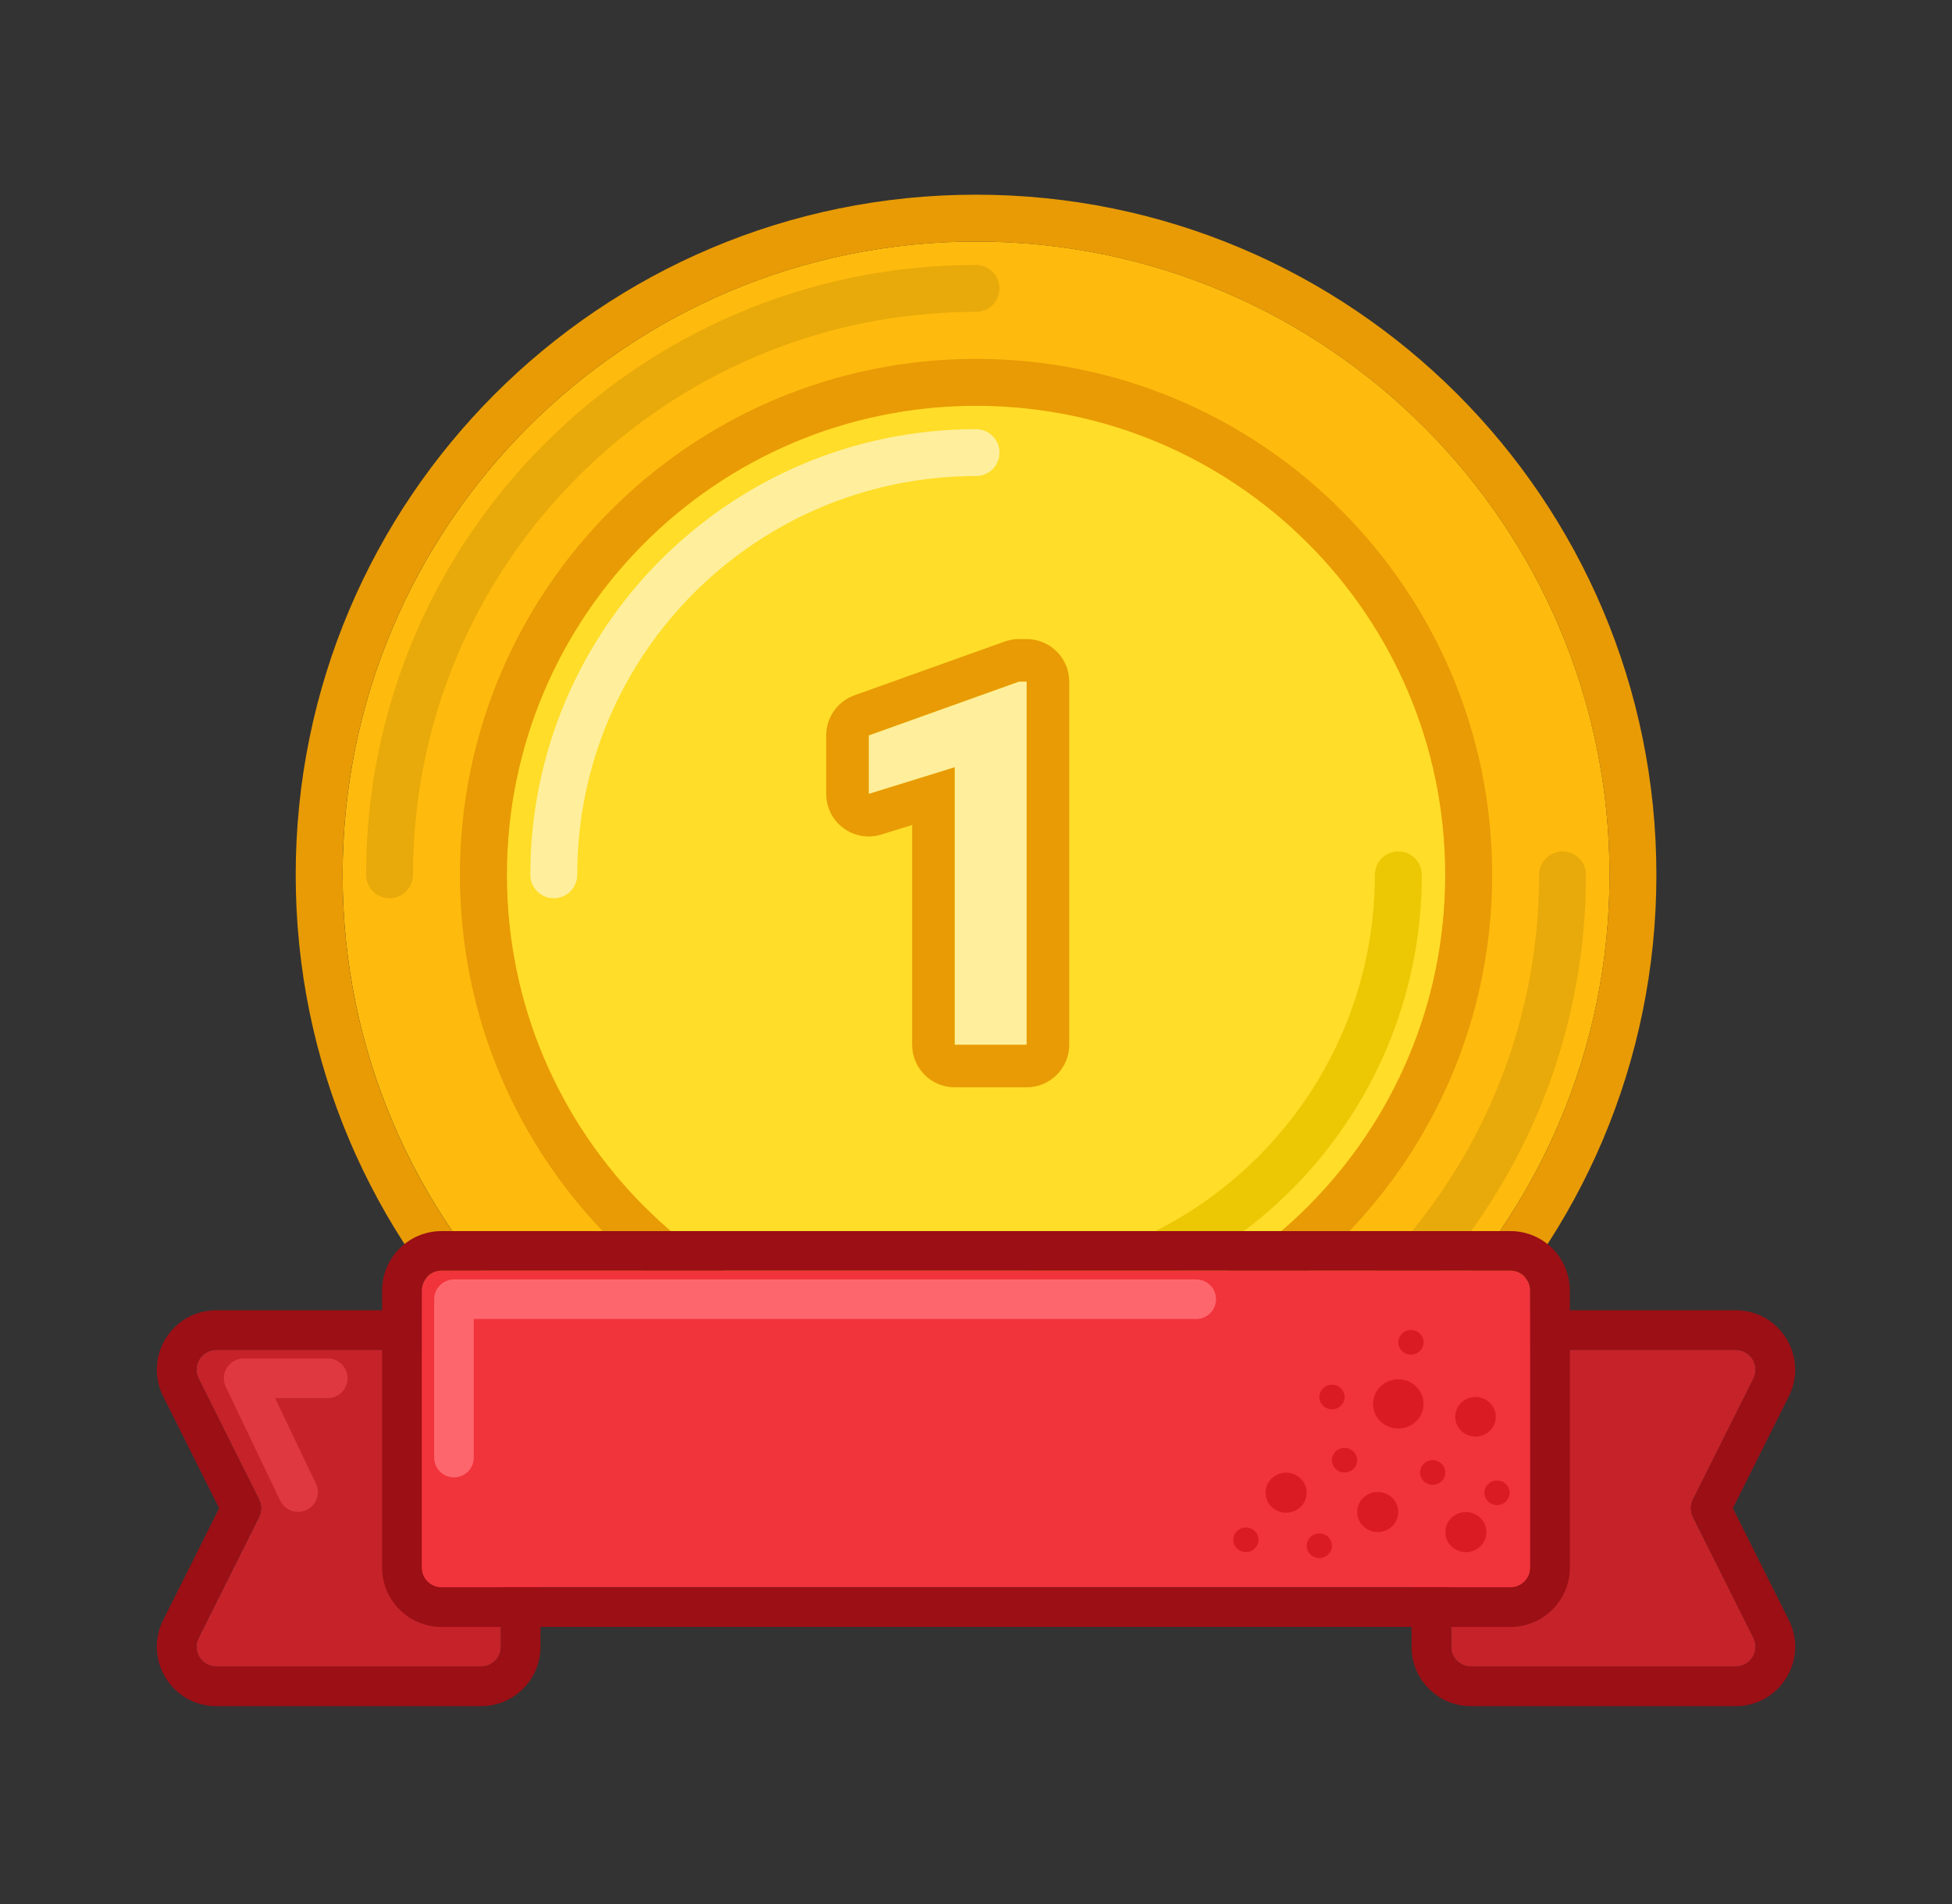 <svg width="41" height="40" viewBox="0 0 41 40" fill="none" xmlns="http://www.w3.org/2000/svg">
<rect x="0" y="0" width="41" height="40" fill="#333333" stroke="none"/>
<path d="M33.807 18.379C33.807 25.727 27.85 31.684 20.502 31.684C13.154 31.684 7.197 25.727 7.197 18.379C7.197 11.031 13.154 5.074 20.502 5.074C27.85 5.074 33.807 11.031 33.807 18.379Z" fill="#FFBB0D"/>
<path fill-rule="evenodd" clip-rule="evenodd" d="M34.791 18.38C34.791 26.272 28.393 32.67 20.501 32.67C12.609 32.67 6.211 26.272 6.211 18.38C6.211 10.488 12.609 4.09 20.501 4.09C28.393 4.09 34.791 10.488 34.791 18.38ZM20.501 31.685C27.849 31.685 33.806 25.728 33.806 18.38C33.806 11.032 27.849 5.075 20.501 5.075C13.153 5.075 7.196 11.032 7.196 18.38C7.196 25.728 13.153 31.685 20.501 31.685Z" fill="#E89B05"/>
<path fill-rule="evenodd" clip-rule="evenodd" d="M8.182 18.871C7.91 18.871 7.689 18.651 7.689 18.378C7.689 11.303 13.425 5.566 20.501 5.566C20.773 5.566 20.994 5.787 20.994 6.059C20.994 6.331 20.773 6.552 20.501 6.552C13.97 6.552 8.675 11.847 8.675 18.378C8.675 18.651 8.454 18.871 8.182 18.871Z" fill="#E8AA0A"/>
<path fill-rule="evenodd" clip-rule="evenodd" d="M32.82 17.887C33.092 17.887 33.312 18.107 33.312 18.38C33.312 25.455 27.576 31.191 20.501 31.191C20.228 31.191 20.008 30.971 20.008 30.699C20.008 30.427 20.228 30.206 20.501 30.206C27.032 30.206 32.327 24.911 32.327 18.38C32.327 18.107 32.548 17.887 32.82 17.887Z" fill="#E8AA0A"/>
<path d="M30.357 18.379C30.357 23.822 25.945 28.234 20.502 28.234C15.059 28.234 10.646 23.822 10.646 18.379C10.646 12.936 15.059 8.523 20.502 8.523C25.945 8.523 30.357 12.936 30.357 18.379Z" fill="#FFDD28"/>
<path fill-rule="evenodd" clip-rule="evenodd" d="M31.342 18.38C31.342 24.367 26.488 29.221 20.501 29.221C14.514 29.221 9.66 24.367 9.66 18.38C9.66 12.393 14.514 7.539 20.501 7.539C26.488 7.539 31.342 12.393 31.342 18.38ZM20.501 28.235C25.944 28.235 30.356 23.823 30.356 18.38C30.356 12.937 25.944 8.525 20.501 8.525C15.058 8.525 10.646 12.937 10.646 18.38C10.646 23.823 15.058 28.235 20.501 28.235Z" fill="#E89B05"/>
<path fill-rule="evenodd" clip-rule="evenodd" d="M20.501 26.757C25.127 26.757 28.878 23.006 28.878 18.38C28.878 18.108 29.098 17.887 29.37 17.887C29.643 17.887 29.863 18.108 29.863 18.38C29.863 23.55 25.672 27.742 20.501 27.742C20.229 27.742 20.008 27.522 20.008 27.249C20.008 26.977 20.229 26.757 20.501 26.757Z" fill="#ECC704"/>
<path fill-rule="evenodd" clip-rule="evenodd" d="M20.501 10.001C15.875 10.001 12.124 13.752 12.124 18.378C12.124 18.65 11.904 18.871 11.631 18.871C11.359 18.871 11.139 18.65 11.139 18.378C11.139 13.207 15.33 9.016 20.501 9.016C20.773 9.016 20.994 9.236 20.994 9.508C20.994 9.781 20.773 10.001 20.501 10.001Z" fill="#FFEF9C"/>
<path d="M5.44 31.5L4.171 28.961C4.032 28.685 4.233 28.359 4.542 28.359L10.106 28.359C10.336 28.359 10.522 28.546 10.522 28.775L10.522 34.596C10.522 34.826 10.336 35.012 10.106 35.012L4.542 35.012C4.233 35.012 4.032 34.687 4.171 34.41L5.44 31.872C5.498 31.754 5.498 31.617 5.44 31.5Z" fill="#C52229"/>
<path d="M35.561 31.5L36.831 28.961C36.969 28.685 36.768 28.359 36.459 28.359L30.895 28.359C30.665 28.359 30.479 28.546 30.479 28.775L30.479 34.596C30.479 34.826 30.665 35.012 30.895 35.012L36.459 35.012C36.768 35.012 36.969 34.687 36.831 34.41L35.561 31.872C35.503 31.754 35.503 31.617 35.561 31.5Z" fill="#C52229"/>
<path fill-rule="evenodd" clip-rule="evenodd" d="M4.603 31.685L3.426 29.332C3.012 28.503 3.615 27.527 4.542 27.527L10.106 27.527C10.795 27.527 11.353 28.086 11.353 28.775L11.353 34.596C11.353 35.284 10.795 35.843 10.106 35.843L4.542 35.843C3.615 35.843 3.012 34.867 3.426 34.038L4.603 31.685ZM4.695 31.87C4.695 31.871 4.695 31.871 4.695 31.871L5.067 31.685L4.695 31.871L4.695 31.87ZM36.397 31.685L37.574 29.332C37.988 28.503 37.385 27.527 36.458 27.527L30.894 27.527C30.205 27.527 29.647 28.086 29.647 28.775L29.647 34.596C29.647 35.284 30.205 35.843 30.894 35.843L36.458 35.843C37.385 35.843 37.988 34.867 37.574 34.038L36.397 31.685ZM36.83 28.961L35.561 31.499C35.502 31.616 35.502 31.754 35.561 31.871L36.83 34.41C36.968 34.686 36.767 35.011 36.458 35.011L30.894 35.011C30.665 35.011 30.479 34.825 30.479 34.596L30.479 28.775C30.479 28.545 30.665 28.359 30.894 28.359L36.458 28.359C36.767 28.359 36.968 28.684 36.83 28.961ZM4.17 28.961L5.439 31.499C5.498 31.616 5.498 31.754 5.439 31.871L4.17 34.41C4.032 34.686 4.233 35.011 4.542 35.011L10.106 35.011C10.335 35.011 10.521 34.825 10.521 34.596L10.521 28.775C10.521 28.545 10.335 28.359 10.106 28.359L4.542 28.359C4.233 28.359 4.032 28.684 4.17 28.961Z" fill="#9B0F15"/>
<path fill-rule="evenodd" clip-rule="evenodd" d="M4.765 28.733C4.841 28.612 4.974 28.539 5.117 28.539H6.884C7.114 28.539 7.3 28.725 7.3 28.955C7.3 29.184 7.114 29.371 6.884 29.371H5.777L6.635 31.166C6.734 31.373 6.647 31.622 6.44 31.721C6.233 31.82 5.984 31.732 5.885 31.525L4.742 29.134C4.68 29.005 4.689 28.854 4.765 28.733Z" fill="#DF3840"/>
<path d="M32.141 32.932L32.141 27.111C32.141 26.881 31.954 26.695 31.725 26.695L9.273 26.695C9.044 26.695 8.857 26.881 8.857 27.111L8.857 32.932C8.857 33.161 9.044 33.348 9.273 33.348L31.725 33.348C31.954 33.348 32.141 33.161 32.141 32.932Z" fill="#F1333B"/>
<path fill-rule="evenodd" clip-rule="evenodd" d="M32.973 27.111L32.973 32.931C32.973 33.62 32.414 34.179 31.725 34.179L9.274 34.179C8.585 34.179 8.026 33.62 8.026 32.931L8.026 27.111C8.026 26.422 8.585 25.863 9.274 25.863L31.725 25.863C32.414 25.863 32.973 26.422 32.973 27.111ZM32.141 27.111L32.141 32.931C32.141 33.161 31.955 33.347 31.725 33.347L9.274 33.347C9.044 33.347 8.858 33.161 8.858 32.931L8.858 27.111C8.858 26.881 9.044 26.695 9.274 26.695L31.725 26.695C31.955 26.695 32.141 26.881 32.141 27.111Z" fill="#9B0F15"/>
<path d="M30.992 30.18C30.756 30.18 30.565 29.993 30.565 29.764C30.565 29.534 30.756 29.348 30.992 29.348C31.227 29.348 31.418 29.534 31.418 29.764C31.418 29.993 31.227 30.18 30.992 30.18Z" fill="#DB1B24"/>
<path d="M29.37 30.011C29.077 30.011 28.84 29.78 28.84 29.494C28.84 29.208 29.077 28.977 29.37 28.977C29.663 28.977 29.9 29.208 29.9 29.494C29.9 29.78 29.663 30.011 29.37 30.011Z" fill="#DB1B24"/>
<path d="M30.092 31.193C29.946 31.193 29.827 31.077 29.827 30.934C29.827 30.792 29.946 30.676 30.092 30.676C30.239 30.676 30.357 30.792 30.357 30.934C30.357 31.077 30.239 31.193 30.092 31.193Z" fill="#DB1B24"/>
<path d="M29.635 28.459C29.489 28.459 29.37 28.343 29.37 28.2C29.37 28.057 29.489 27.941 29.635 27.941C29.782 27.941 29.9 28.057 29.9 28.2C29.9 28.343 29.782 28.459 29.635 28.459Z" fill="#DB1B24"/>
<path d="M28.241 30.935C28.094 30.935 27.976 30.82 27.976 30.677C27.976 30.534 28.094 30.418 28.241 30.418C28.387 30.418 28.506 30.534 28.506 30.677C28.506 30.82 28.387 30.935 28.241 30.935Z" fill="#DB1B24"/>
<path d="M27.977 29.607C27.831 29.607 27.712 29.491 27.712 29.349C27.712 29.206 27.831 29.09 27.977 29.09C28.123 29.09 28.242 29.206 28.242 29.349C28.242 29.491 28.123 29.607 27.977 29.607Z" fill="#DB1B24"/>
<path d="M26.169 32.607C26.022 32.607 25.903 32.491 25.903 32.349C25.903 32.206 26.022 32.09 26.169 32.09C26.315 32.09 26.434 32.206 26.434 32.349C26.434 32.491 26.315 32.607 26.169 32.607Z" fill="#DB1B24"/>
<path d="M31.444 31.619C31.297 31.619 31.179 31.503 31.179 31.36C31.179 31.217 31.297 31.102 31.444 31.102C31.59 31.102 31.709 31.217 31.709 31.36C31.709 31.503 31.59 31.619 31.444 31.619Z" fill="#DB1B24"/>
<path d="M28.938 32.186C28.699 32.186 28.506 31.997 28.506 31.765C28.506 31.532 28.699 31.344 28.938 31.344C29.176 31.344 29.369 31.532 29.369 31.765C29.369 31.997 29.176 32.186 28.938 32.186Z" fill="#DB1B24"/>
<path d="M30.789 32.608C30.551 32.608 30.358 32.419 30.358 32.187C30.358 31.954 30.551 31.766 30.789 31.766C31.027 31.766 31.221 31.954 31.221 32.187C31.221 32.419 31.027 32.608 30.789 32.608Z" fill="#DB1B24"/>
<path d="M27.014 31.779C26.776 31.779 26.582 31.591 26.582 31.358C26.582 31.126 26.776 30.938 27.014 30.938C27.252 30.938 27.445 31.126 27.445 31.358C27.445 31.591 27.252 31.779 27.014 31.779Z" fill="#DB1B24"/>
<path d="M27.711 32.732C27.565 32.732 27.446 32.616 27.446 32.474C27.446 32.331 27.565 32.215 27.711 32.215C27.858 32.215 27.977 32.331 27.977 32.474C27.977 32.616 27.858 32.732 27.711 32.732Z" fill="#DB1B24"/>
<path fill-rule="evenodd" clip-rule="evenodd" d="M9.119 27.295C9.119 27.065 9.305 26.879 9.535 26.879H25.126C25.356 26.879 25.542 27.065 25.542 27.295C25.542 27.524 25.356 27.71 25.126 27.71H9.951V30.621C9.951 30.851 9.765 31.037 9.535 31.037C9.305 31.037 9.119 30.851 9.119 30.621V27.295Z" fill="#FE666D"/>
<path d="M21.564 21.95H20.052V16.12L18.246 16.68V15.451L21.402 14.32H21.564V21.95Z" fill="#FFEF9C"/>
<path fill-rule="evenodd" clip-rule="evenodd" d="M22.458 21.949C22.458 22.442 22.058 22.842 21.564 22.842H20.052C19.559 22.842 19.159 22.442 19.159 21.949V17.331L18.511 17.532C18.24 17.616 17.945 17.567 17.717 17.398C17.488 17.23 17.354 16.963 17.354 16.679V15.449C17.354 15.072 17.59 14.736 17.945 14.608L21.101 13.478C21.198 13.444 21.3 13.426 21.402 13.426H21.564C22.058 13.426 22.458 13.826 22.458 14.319V21.949ZM20.052 16.119V21.949H21.564V14.319H21.402L18.247 15.449V16.679L20.052 16.119Z" fill="#E89B05"/>
</svg>
